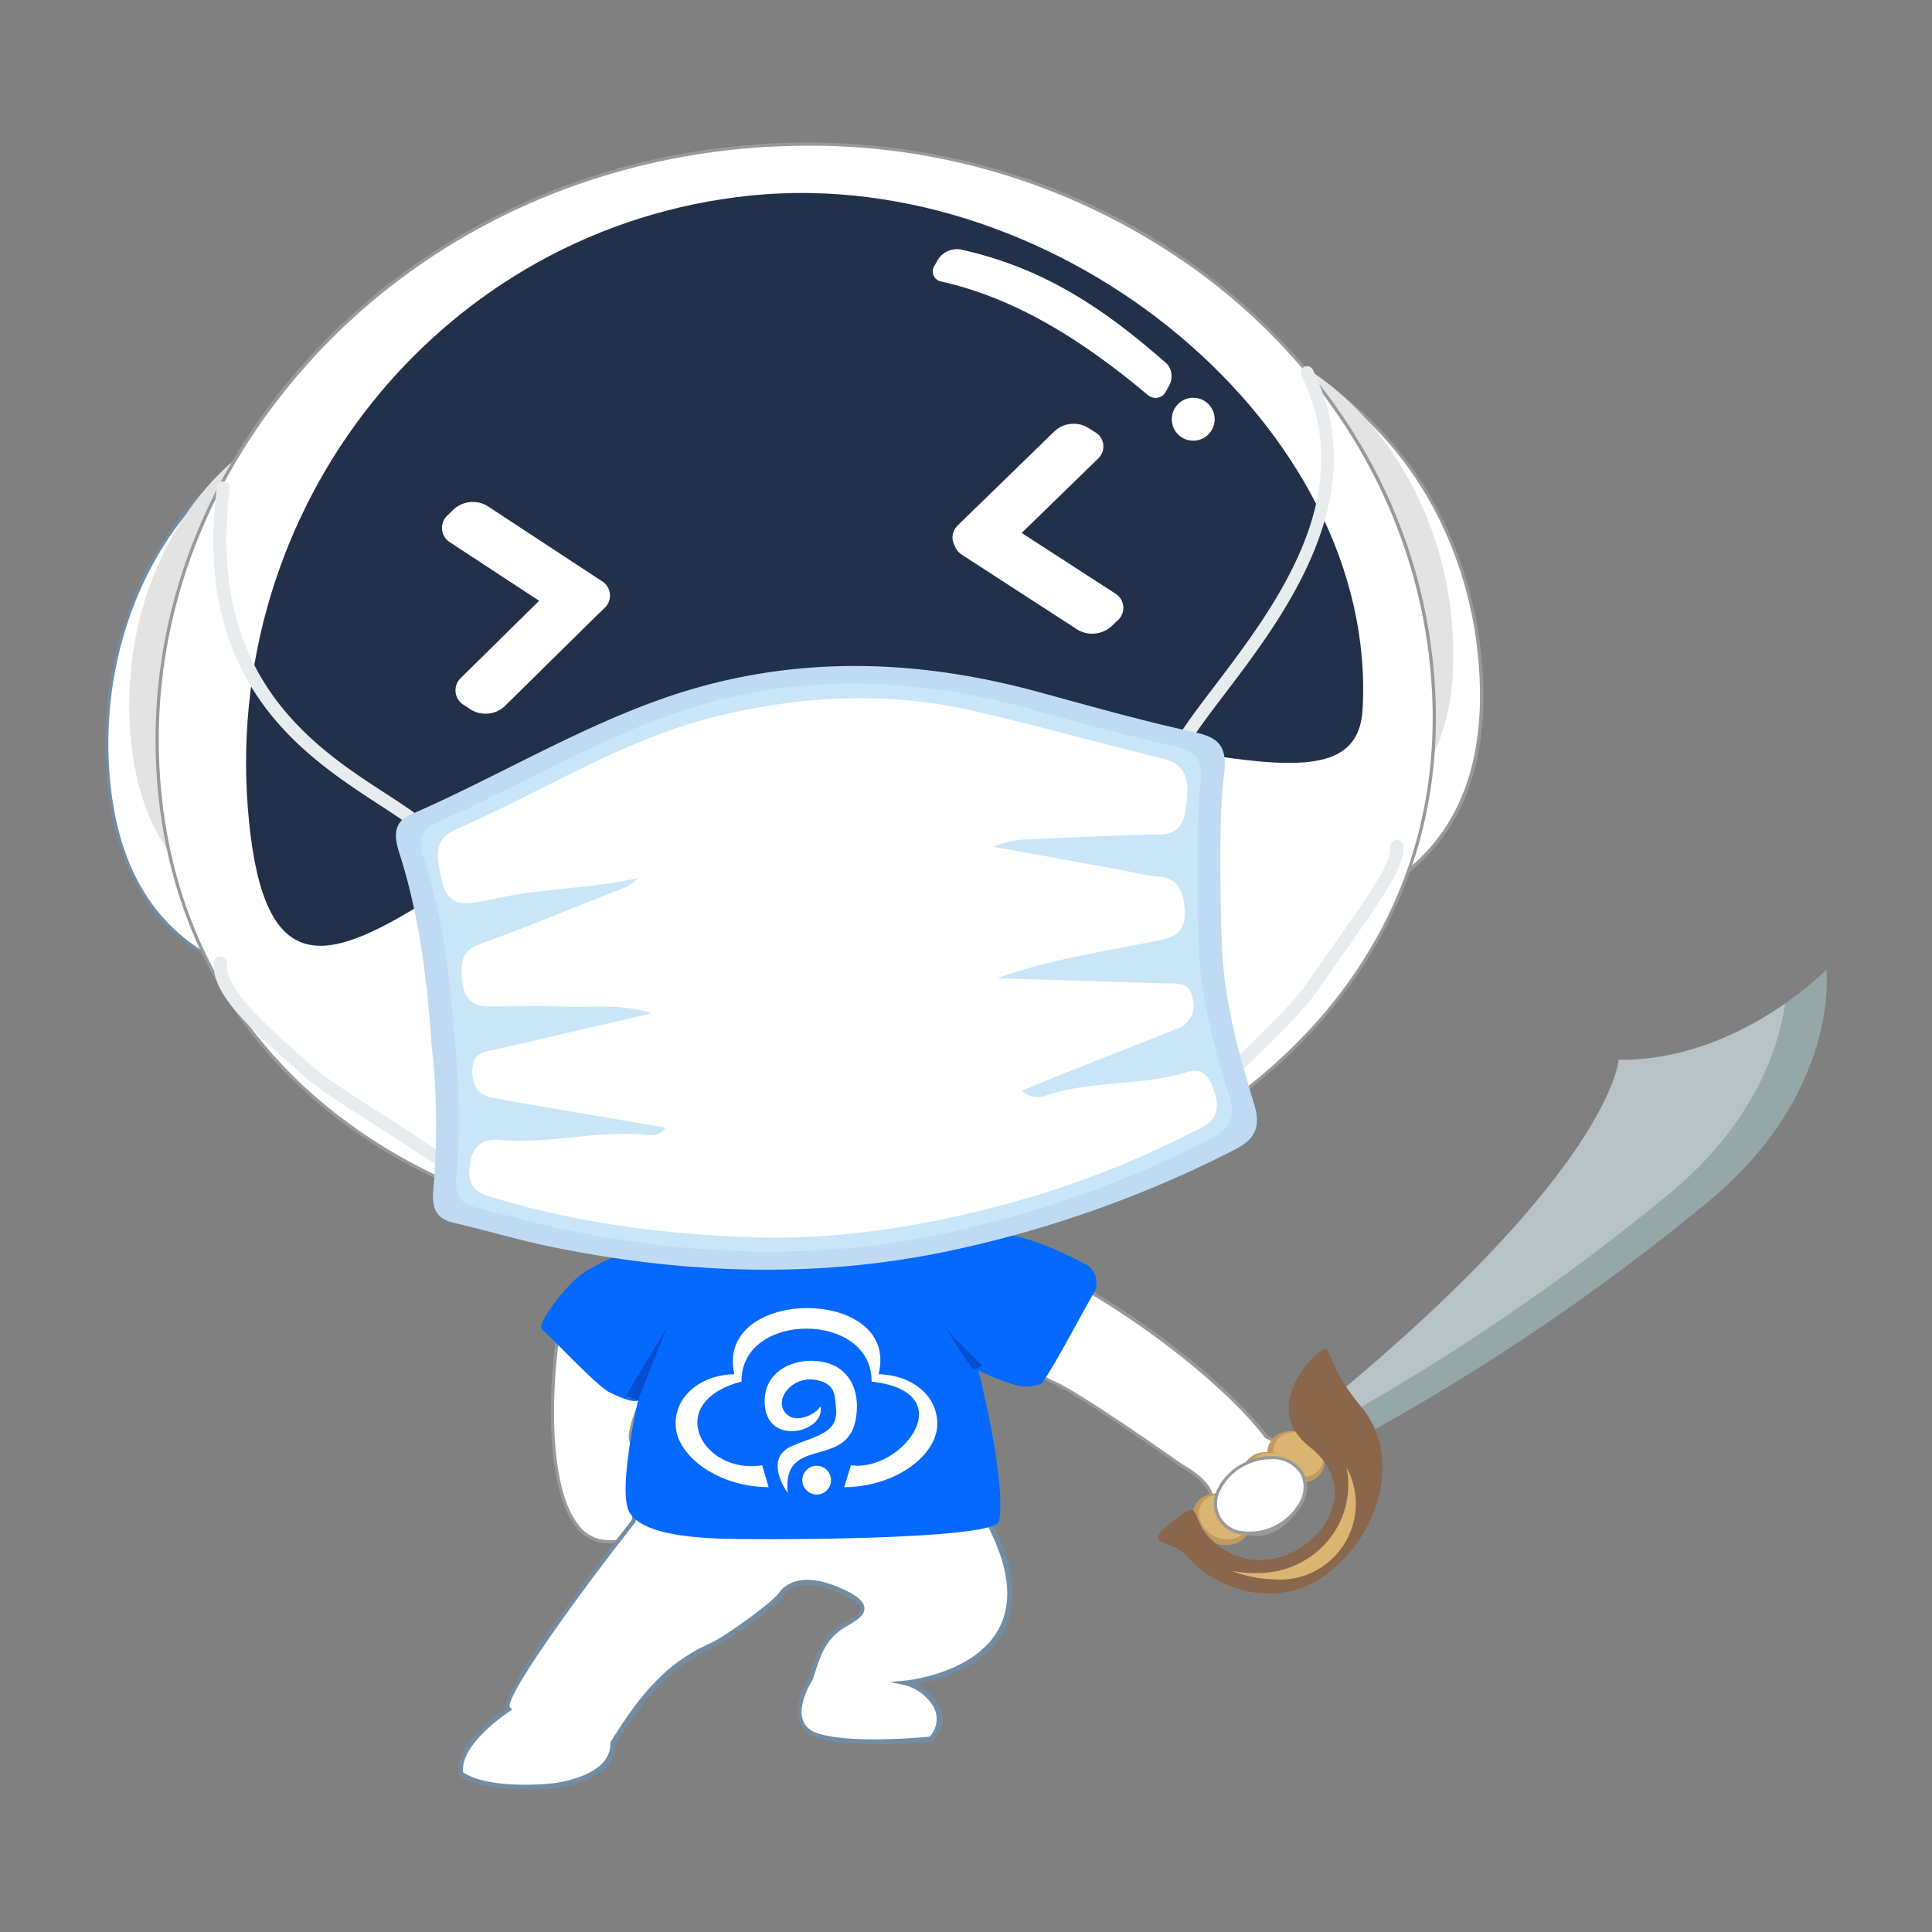 <svg id="图层_1" data-name="图层 1" xmlns="http://www.w3.org/2000/svg" viewBox="0 0 300 300"><rect x="0" y="0" width="300" height="300" fill="#808080" stroke="none"/><defs><style>.cls-1,.cls-10{fill:#fff;}.cls-1,.cls-3,.cls-5,.cls-9{fill-rule:evenodd;}.cls-2{fill:#728da3;}.cls-3{fill:#e4e3e3;}.cls-4{fill:#999;}.cls-5{fill:#0569ff;}.cls-6{fill:#034fd2;}.cls-7{fill:#e7bab9;}.cls-8{fill:#db9696;}.cls-9{fill:#23304a;}.cls-11{fill:#da4a4a;}.cls-12{fill:#7c6b6a;}.cls-13{fill:#fc6868;}.cls-14{fill:#e89b82;}.cls-15{fill:#e9ecee;}.cls-16{fill:#bedbf3;}.cls-17{fill:#c8e6f8;}.cls-18{fill:#96a7a8;}.cls-19{fill:#b8c2c4;}.cls-20{fill:#c19a61;}.cls-21{fill:#dbb471;}.cls-22{fill:#89664c;}</style></defs><path class="cls-1" d="M32.22,148.37,36,72.63C24.5,81.43,16.06,98,16.6,117.14c.47,16.29,6.51,26,15.62,31.23Z"/><path class="cls-2" d="M32.45,148.79l-.36-.2c-10-5.73-15.3-16.31-15.74-31.44-.51-18,7-35.13,19.51-44.72l.43-.33,0,.54Zm3.28-75.63c-12.16,9.56-19.38,26.35-18.88,44C17.27,131.9,22.37,142.27,32,148Z"/><path class="cls-3" d="M31.8,137.87l5.62-67.3C27.11,78.72,19.61,93.67,20.1,111c.38,13.3,4.82,21.82,11.7,26.9Z"/><path class="cls-1" d="M102.42,211.87s-4.53,7.83-4.56,11.44c0,0,2.09,5.87,4.42,6.84s1.9,9.57-8,9.24-9.59-23.54-6.62-37.79l3.83-3.49,10.94,7.68,0,6.08Z"/><path class="cls-4" d="M94.77,239.65h-.54a6.27,6.27,0,0,1-4.84-2.6c-4.83-6.15-4.65-22.88-2-35.49v-.08l4-3.68.16.11,11,7.76,0,6.28,0,.06c0,.08-4.46,7.75-4.52,11.27.19.52,2.17,5.78,4.27,6.65,1.07.44,1.58,2.18,1.18,4C103,236.74,100.34,239.65,94.77,239.65Zm-6.92-37.92c-2.59,12.49-2.8,29,1.94,35a5.75,5.75,0,0,0,4.46,2.41c5.64.2,8.25-2.61,8.83-5.29.33-1.57-.06-3.13-.89-3.47-2.41-1-4.48-6.74-4.57-7v-.09c0-3.51,4.11-10.72,4.56-11.5l0-5.89-10.67-7.49Z"/><path class="cls-1" d="M163.38,214.61c3.22,1.16,17.15,10.92,20.1,13,0,0,5.12,2.79,4.55,5.24s7.6,9.89,13.13,1.62c1.64-2.45,3.33-7.63-4.52-11.32-7.24-9.61-24.09-21.56-33.46-25.7l-5.69-.22L158,211.9l5.4,2.71Z"/><path class="cls-4" d="M195.05,238.53a7.34,7.34,0,0,1-2.9-.64c-2.79-1.22-4.67-3.78-4.37-5.1.53-2.24-4.37-4.94-4.42-5-2.81-2-16.85-11.83-20.06-13h0l-5.53-2.78v-.15l-.5-14.93,6.05.25c9.78,4.32,26.52,16.49,33.52,25.73,3.2,1.52,5.14,3.43,5.77,5.69a7.41,7.41,0,0,1-1.2,6C200.47,236,198.32,238.53,195.05,238.53Zm-31.57-24.15c3.3,1.2,17.36,11.06,20.14,13,.2.11,5.26,2.9,4.65,5.51-.23,1,1.42,3.36,4.08,4.52,1.89.82,5.52,1.51,8.6-3.09a6.91,6.91,0,0,0,1.14-5.57c-.59-2.12-2.46-3.94-5.56-5.4l-.09-.07c-6.92-9.18-23.57-21.28-33.32-25.6l-5.37-.21.48,14.25Z"/><path class="cls-1" d="M98.43,236.2S77,263.52,79,265.42c0,0-8.22,5.14-7.45,10,3.49,2.5,11.34,2.2,14.55,1.82,2.49-.3,9.09-1.82,9-6.47,5.54-9,9.7-12.75,15.55-15.36,1.95-.87,9.36-6.12,10.62-7.85,1.7-2.33,4.91-2.57,9.56-.45,6.19,2.84,1.43,4.32-.43,5.68-2.7,2-3.38,4.44-4.49,7.84,0,0-4.38,6.71.65,8.7s18,.67,18,.67,2.47-2.57.64-5.36a7.84,7.84,0,0,0-4.51-3.34s24.48-2.25,13.08-24.44l-5.16-6.7-49.61,2-.64,4Z"/><path class="cls-2" d="M81.42,277.87c-3.34,0-7.63-.39-10.07-2.14l-.13-.09,0-.15c-.72-4.56,5.77-9.16,7.31-10.18-.23-.89.66-3.71,9.14-15.43,4.76-6.6,9.82-13.07,10.42-13.84l.68-4.22,50.11-2,5.28,6.85c3.48,6.77,4,12.38,1.65,16.71-3.14,5.72-10.4,7.58-13.53,8.12a8.54,8.54,0,0,1,3.33,3c2,3-.66,5.79-.69,5.82l-.1.1-.13,0c-.54.05-13.17,1.3-18.22-.7a3.91,3.91,0,0,1-2.45-2.46c-.87-2.73,1.31-6.3,1.6-6.76l.16-.47c1-3.11,1.79-5.56,4.45-7.5.33-.24.73-.48,1.15-.73,1-.58,2.24-1.31,2.2-2,0-.45-.54-1.21-2.86-2.27-4.41-2-7.47-1.92-9.1.32-1.3,1.78-8.79,7.09-10.77,8-6.1,2.73-10.12,6.69-15.32,15.13,0,5.47-8.39,6.62-9.35,6.73A44.43,44.43,0,0,1,81.42,277.87Zm-9.5-2.66c3.32,2.25,10.69,2.08,14.16,1.67.35-.05,8.77-1.1,8.68-6.09v-.11l0-.09c5.32-8.65,9.43-12.7,15.71-15.51,1.88-.84,9.26-6.07,10.47-7.73s4.07-3.3,10-.57c2.19,1,3.24,1.94,3.29,2.92.06,1.18-1.34,2-2.57,2.72-.41.24-.79.47-1.09.68-2.46,1.81-3.18,4-4.18,7.13l-.21.61s-2.35,3.64-1.54,6.17a3.12,3.12,0,0,0,2,2c4.6,1.83,16.28.8,17.72.66a4,4,0,0,0,.51-4.79,7.64,7.64,0,0,0-4.27-3.19l-2.41-.51,2.45-.23c.1,0,10.62-1.05,14.4-7.94,2.25-4.1,1.71-9.47-1.63-16l-5-6.49-49.11,2-.61,3.81-.06.08c-10.27,13.07-20.35,27.39-19.44,28.72l.36.33-.42.26C79.14,265.79,71.4,270.69,71.92,275.21Z"/><path class="cls-5" d="M108.71,192s-10.18.58-18.09,5.63c-2.31,1.44-7.52,8-6.43,8.84s8.52,8.76,10.37,9.68,3.6,1.62,4.51,1.34c0,0-3.26,14.29-1.29,17.41s8.54,3.76,13.53,4,43.22.32,43.82-2.68c1.12-5.71-2.75-21.92-3.23-23.44a44.31,44.31,0,0,0,5.35,2.17,6.91,6.91,0,0,0,4.26,0c.93-.34,6.38-10.91,8.55-14.53a3.38,3.38,0,0,0-1.29-4c-3.56-1.88-10-5.09-15.4-4.95s-16-.79-16-.79l-28.85,1.18Z"/><path class="cls-6" d="M99.07,217.45l-1.93-.67,6.44-10.72-4.51,11.39Zm52.19-4.69c-.79-.61-4.51-6.7-4.51-6.7.78,1.13,5.8,6,5.8,6l-1.29.67Z"/><path class="cls-1" d="M217.86,135.88,204,58.78c13,7.51,23.8,23.33,25.76,43.05,1.66,16.75-3.26,27.51-11.93,34.05Z"/><path class="cls-4" d="M217.69,136.32l-14-78,.47.27c14.13,8.19,24,24.75,25.87,43.25,1.55,15.56-2.5,27.09-12,34.27Zm-13.32-77L218,135.43c9.13-7.08,13-18.38,11.5-33.58C227.74,83.73,218.12,67.47,204.37,59.27Z"/><path class="cls-3" d="M216.91,125.06l-14.6-68.2c11.65,7,21.31,21.32,23.08,39.11,1.35,13.67-2.09,23-8.48,29.09Z"/><path class="cls-1" d="M114.6,22.91c54.54-5.4,102.82,31.21,107.72,80.62S185.94,187,131.4,192.36,29.71,172.52,24.81,123.11,60.06,28.32,114.6,22.91Z"/><path class="cls-4" d="M117.12,193.33c-21.84,0-42-5.11-57.76-14.82-20.42-12.56-32.45-31.7-34.8-55.38-2.38-24,5.67-47.74,22.67-66.79s41-31.06,67.35-33.68l0,.25,0-.25c26.38-2.61,52.17,4.42,72.65,19.81s33,37,35.34,61c2.34,23.68-5.69,44.81-23.25,61.13-16.51,15.34-40.62,25.28-67.89,28C126.6,193.09,121.82,193.33,117.12,193.33Zm8.24-170.7q-5.34,0-10.73.53c-26.26,2.6-50.06,14.51-67,33.52S22.69,99.2,25.06,123.09c2.33,23.51,14.28,42.52,34.56,55,19.11,11.74,44.59,16.73,71.76,14s51.17-12.58,67.6-27.85c17.44-16.2,25.42-37.2,23.09-60.71-2.37-23.88-14.85-45.43-35.14-60.69A102.18,102.18,0,0,0,125.36,22.63Z"/><path class="cls-7" d="M98.8,130.72c.17,1.74-5.14,3.73-12.31,4.74-.88.12-1.79.23-2.72.32h-.06c-1.48.15-2.92.24-4.27.28-.92,0-1.8,0-2.64,0-5.08-.08-8.63-.94-8.77-2.32-.17-1.71,5-3.67,12.08-4.69.91-.13,1.84-.25,2.8-.35h.16c1.42-.14,2.8-.24,4.11-.28.92,0,1.81-.05,2.65,0C95,128.47,98.66,129.33,98.8,130.72Z"/><path class="cls-7" d="M184,122.27c.18,1.74-5.15,3.74-12.33,4.74-.88.13-1.78.23-2.7.32h-.09c-1.48.15-2.91.24-4.27.28-.91,0-1.8,0-2.64,0-5.06-.09-8.59-.94-8.73-2.32-.17-1.71,5-3.67,12.05-4.69.9-.13,1.83-.24,2.79-.34l.19,0c1.42-.14,2.79-.23,4.09-.28.92,0,1.8,0,2.65,0C180.22,120,183.89,120.88,184,122.27Z"/><path class="cls-8" d="M82.91,128.73l-3.47,7.34c-.92,0-1.8,0-2.64,0l3.31-7C81,129,82,128.83,82.91,128.73Z"/><path class="cls-8" d="M89.83,128.41l-3.34,7.05c-.88.12-1.79.23-2.72.32h-.06l3.47-7.35C88.1,128.41,89,128.39,89.83,128.41Z"/><path class="cls-8" d="M168.1,120.29l-3.47,7.33c-.91,0-1.8,0-2.64,0l3.32-7Z"/><path class="cls-8" d="M175,120,171.69,127c-.88.13-1.78.23-2.7.32h-.09l3.48-7.35C173.3,120,174.18,119.94,175,120Z"/><path class="cls-9" d="M116.69,30.35c48-4.82,97.42,36.18,94.89,79.86-1.13,19.51-38.6-2.34-86.61,2.49s-81.39,63.77-86.3,14.89,30-92.41,78-97.24Z"/><path class="cls-10" d="M181.54,59.88l-.45.83a1.82,1.82,0,0,1-2.83.65c-10-8.4-20.49-15.08-32.22-17.67a1.6,1.6,0,0,1-.89-2.5l.46-.83a3.5,3.5,0,0,1,3.51-1.63c13.71,3,23.22,10,32.06,17.74a2.94,2.94,0,0,1,.36,3.41ZM186,68.35a3.33,3.33,0,1,1,2.53-4,3.33,3.33,0,0,1-2.53,4Z"/><path class="cls-10" d="M169.09,66.5l.84.54a2.56,2.56,0,0,1,.62,4.13L155.39,85.93a4.4,4.4,0,0,1-5.23.35l-.84-.54a2.56,2.56,0,0,1-.62-4.14l15.16-14.75a4.4,4.4,0,0,1,5.23-.35Zm-13.93,14,18.06,11.69a2.6,2.6,0,0,1,.21,4.25l-.72.7a4.49,4.49,0,0,1-5.29.7L149.35,86.13c-1.52-1-1.61-2.88-.21-4.25l.73-.71a4.5,4.5,0,0,1,5.29-.69ZM87.76,95.94,69.83,84.18a2.64,2.64,0,0,1-.21-4.27l.72-.71a4.41,4.41,0,0,1,5.25-.69L93.51,90.27a2.63,2.63,0,0,1,.22,4.27l-.72.71a4.41,4.41,0,0,1-5.25.69ZM73,110.11l-.84-.56a2.65,2.65,0,0,1-.64-4.24l15.3-15.08a4.43,4.43,0,0,1,5.29-.35l.84.56a2.63,2.63,0,0,1,.63,4.23L78.28,109.75a4.41,4.41,0,0,1-5.29.36Z"/><path class="cls-1" d="M115.14,214.42v.11c-12.24,3.19-6.15,14.5,3.21,13l1,3.4c-7.89-.06-14.07-4.79-14.42-9.36s3.71-8.08,9.1-8.18c-3.1-13.69,25.84-13.69,22.39,0,5.38.1,9.45,3.61,9.1,8.18s-6.53,9.3-14.43,9.36l1.05-3.4c7.88,1.11,17.52-11.36,3.2-13v-.11C135.32,203.6,115.14,203.61,115.14,214.42Z"/><path class="cls-1" d="M122.31,231.81c-.88-9,9.05-3.66,10.54-11.29.61-3.16,0-6.54-3-8.32-4.36-2.24-11.68-.3-11.08,6.08s9.45,4,8.64.11c-1.26,1.7-3.82,2.32-5,1.42-2.71-2,.45-6.51,4.64-5.46,2.75.68,2.57,2.36,2.77,4.35.41,4-3.44,4.27-7,5.91C118.48,226.63,122.31,231.81,122.31,231.81Z"/><path class="cls-1" d="M126.8,227.61a2.23,2.23,0,1,1-2.22,2.22A2.23,2.23,0,0,1,126.8,227.61Z"/><path class="cls-11" d="M86.15,147.55l87.2-8.64s4.86,24.56-37.5,33.21C92.28,176.84,84.58,152.15,86.15,147.55Z"/><path class="cls-12" d="M125.64,173.18c-12.06,0-26.95-2.5-35.52-13.21-4.23-5.27-5.14-10.53-4.45-12.58l.11-.3.32,0,87.66-8.69.08.44c0,.25,4.47,25.15-37.89,33.8A96.71,96.71,0,0,1,125.64,173.18ZM86.54,148c-.42,2,.62,6.66,4.36,11.32,11,13.73,32.85,13.59,44.89,12.28,38.16-7.79,37.49-28.82,37.13-32.17Z"/><path class="cls-13" d="M161.1,161.59c-6.41-3.78-16.93-5.65-28.56-4.5-13,1.29-23.83,6-28.85,11.77,7.47,2.9,17.75,4.41,31.72,2.9C147.32,169.32,155.5,165.63,161.1,161.59Z"/><rect class="cls-10" x="85.67" y="143.24" width="88.04" height="2.81" transform="translate(-13.64 13.5) rotate(-5.66)"/><path class="cls-12" d="M85.58,150.94l-.38-3.79.5-.05,88.1-8.74.38,3.8-.5.05Zm.71-2.9.18,1.81,86.61-8.59-.17-1.81Z"/><g id="nose"><path class="cls-14" d="M128.48,128.62A31.18,31.18,0,0,1,118,128c-1.23-.3-2.35.78-1.68,1.63a14.61,14.61,0,0,0,24.22-2.4c.48-1-.82-1.81-2-1.27A31.28,31.28,0,0,1,128.48,128.62Z"/></g><path class="cls-15" d="M77.29,188.37a1,1,0,0,1-.77-.36c-2.84-3.45-10.7-8.46-17.63-12.88C54,172,49.38,169.06,47.07,167l-.85-.76c-7.51-6.67-13.44-11.94-13-16.81a1,1,0,0,1,1.08-.91,1,1,0,0,1,.92,1.08c-.33,3.87,5.55,9.09,12.36,15.15l.86.76c2.19,1.94,6.74,4.85,11.56,7.92C67,178,75,183.05,78.06,186.73a1,1,0,0,1-.13,1.41A1,1,0,0,1,77.29,188.37Z"/><path class="cls-15" d="M68.46,132.93a1,1,0,0,1-.92-.62c-1-2.36-4.59-4.71-8.76-7.42-11.54-7.53-29-18.9-25.1-49.25a1,1,0,0,1,2,.26C31.94,105,48.75,116,59.88,123.21c4.62,3,8.27,5.4,9.51,8.33a1,1,0,0,1-.54,1.31A1,1,0,0,1,68.46,132.93Z"/><path class="cls-15" d="M184,176.37a1,1,0,0,1-.48-.12,1,1,0,0,1-.4-1.35c2.13-4,6.73-8.51,11.18-12.89,3.53-3.47,6.85-6.74,8.78-9.53,1.51-2.19,2.94-4.22,4.27-6.1,4.91-7,8.8-12.49,8.53-14.86a1,1,0,0,1,2-.22c.35,3.12-3.13,8.06-8.89,16.23-1.32,1.88-2.75,3.9-4.26,6.08-2,2.95-5.42,6.29-9,9.83-4.34,4.28-8.83,8.7-10.82,12.4A1,1,0,0,1,184,176.37Z"/><path class="cls-15" d="M181.78,120.27a.65.65,0,0,1-.2,0,1,1,0,0,1-.78-1.18c.63-3.12,3.77-7.25,7.74-12.48,9.55-12.58,22.64-29.8,13.56-48.25a1,1,0,1,1,1.79-.88c9.63,19.55-4.44,38.08-13.76,50.34-3.66,4.82-6.83,9-7.37,11.67A1,1,0,0,1,181.78,120.27Z"/><path class="cls-16" d="M189.71,146c.21,8.78,2.48,17.12,5,25.33,1.29,4.16-.26,5.81-3.14,7.27a178,178,0,0,1-44.74,15.76c-20.29,4.19-40.63,3.44-61-.71-5.15-1.05-10.23-2.57-15.36-3.77-2.63-.61-3.47-2.13-3.18-5.18A115.54,115.54,0,0,0,67,162c-.69-10-1.93-20-5-29.57-.82-2.57-.94-4.77,1.75-5.94,13-5.64,25.34-13.09,38.69-17.85,19.43-6.94,39.11-6.6,59-1.14,8,2.18,16,4.45,24,6.19,3.82.82,5.24,2.15,4.6,6.84C189.11,127.05,189.65,145.38,189.71,146Z"/><path class="cls-17" d="M186.11,146.2c.19,8.26,2.33,16.12,4.74,23.85,1.22,3.91-.24,5.47-2.95,6.84a167.67,167.67,0,0,1-42.12,14.83c-19.1,3.95-38.24,3.24-57.43-.67-4.84-1-9.63-2.41-14.46-3.54-2.47-.58-3.26-2-3-4.88a109.76,109.76,0,0,0-.32-21.36c-.65-9.45-1.81-18.8-4.71-27.82-.77-2.43-.88-4.5,1.65-5.6,12.25-5.31,23.85-12.32,36.41-16.8,18.29-6.53,36.82-6.21,55.55-1.08,7.51,2.06,15,4.19,22.59,5.83,3.6.77,4.94,2,4.32,6.44C185.54,128.41,186.05,145.66,186.11,146.2Z"/><path class="cls-10" d="M76.58,163.05c-1.93.24-3.4.93-3.24,3.65.15,2.51,1.42,3.52,3.42,3.82,1.25.19,2.5.46,3.75.68l22.85,3.9c-1,1.47-2.25,1.18-3.29,1.08-7.59-.67-15,1.53-22.63.83-2.56-.24-4.23,1-4.54,4.3s1.47,4,3.51,4.59c12.81,3.93,25.88,5.61,39,6.18,15,.66,29.62-1.88,44-6a151.82,151.82,0,0,0,27.17-11c2.15-1.1,2.91-2.74,2-5.5-.76-2.42-1.88-3.85-4.17-3.13-7.05,2.2-14.56,1.29-21.61,3.53a3.69,3.69,0,0,1-4.13-.6c1.56-.66,2.71-1.16,3.87-1.62,6.72-2.69,13.46-5.33,20.17-8a3.74,3.74,0,0,0,2.51-4.56c-.44-2.55-2.1-2.53-3.8-2.48l-26.6-.82c8.35-3,16.94-4.19,25.43-5.95,2.31-.48,3.94-1.44,3.71-4.71-.21-3-1.14-4.86-4-5.11-1.88-.16-3.75-.62-5.63-1l-20.08-3.65a14.82,14.82,0,0,1,5.46-1.15c6.79-.3,13.58-.64,20.37-.75,3.78-.06,4-2.91,4.25-6,.3-3.32-.9-5.08-3.78-5.79-9.78-2.42-19.52-5.1-29.32-7.38-13.22-3.08-26.37-2.4-39.39.68-14.51,3.43-27.31,11.69-40.93,17.65-3.81,1.66-3.1,4.47-2.31,7.94.86,3.77,3,3.83,5.5,3.39,1.24-.21,2.47-.47,3.71-.72,7-1.43,14.19-1.41,21.22-3a5.19,5.19,0,0,1-2.18,1.53c-7.43,2.94-14.83,6-22.32,8.72-2.88,1-3.07,3-2.72,5.9.36,3,2,3.78,4.23,3.79,3.66,0,7.31-.18,11,0,4.69.24,9.4-.56,14.13,1.07Z"/><path class="cls-18" d="M259.44,185.14c13-10.81,16.74-22.4,17.79-29.37a48.17,48.17,0,0,0,6.37-5.19s2.21,18.86-18.09,35.8a342.42,342.42,0,0,1-52.9,36.05l-2.27-3.35A348.11,348.11,0,0,0,259.44,185.14Z"/><path class="cls-19" d="M210.34,219.08,208.22,216c42.23-35.24,43.12-51.44,43.12-51.44,10.83.14,20.1-4.73,25.89-8.75-1.05,7-4.83,18.56-17.79,29.37A348.11,348.11,0,0,1,210.34,219.08Z"/><path class="cls-20" d="M197.85,223.17c-1.6,1.44-1.36,4,.51,5.68s4.67,1.9,6.27.46,1.35-4-.52-5.68S199.43,221.73,197.85,223.17Z"/><path class="cls-21" d="M198.66,223.22c-1.38,1.25-1.18,3.45.44,4.92s4.06,1.65,5.44.4,1.18-3.45-.44-4.92S200,222,198.66,223.22Z"/><path class="cls-20" d="M194,226.4c-1.6,1.44-1.37,4,.5,5.67s4.68,1.91,6.27.47,1.36-4-.51-5.68S195.57,225,194,226.4Z"/><path class="cls-21" d="M194.8,226.44c-1.38,1.25-1.18,3.45.44,4.92s4.06,1.65,5.44.4,1.18-3.45-.44-4.92S196.18,225.19,194.8,226.44Z"/><path class="cls-20" d="M190.12,229.62c-1.59,1.44-1.36,4,.51,5.67s4.68,1.91,6.27.47,1.36-4-.51-5.68S191.71,228.18,190.12,229.62Z"/><path class="cls-21" d="M190.94,229.66c-1.38,1.25-1.18,3.45.44,4.92s4.06,1.65,5.44.41,1.18-3.45-.45-4.93S192.32,228.41,190.94,229.66Z"/><path class="cls-20" d="M186.26,232.84c-1.59,1.44-1.36,4,.51,5.67s4.67,1.91,6.27.47,1.36-4-.51-5.67S187.85,231.4,186.26,232.84Z"/><path class="cls-21" d="M187.08,232.89c-1.38,1.24-1.18,3.44.44,4.92s4,1.65,5.43.4,1.18-3.45-.44-4.92S188.45,231.64,187.08,232.89Z"/><path class="cls-22" d="M181.49,236.73c5.48-4.57,3-1.4,6.36,2.09,10,10.31,27.05-5.06,15.57-14.09-6.5-5.11-1.95-12,1.45-14.8,2.16-1.8.48,1.39,6.52,8.55s3.34,18.72-4.64,25.37c-8.28,6.91-18.36,2.55-22.23-2C181.9,238.72,177.27,240.25,181.49,236.73Z"/><path class="cls-21" d="M195.38,244.26a14.16,14.16,0,0,0,9.66-3.8,13.5,13.5,0,0,0,4.05-12.6,11.78,11.78,0,0,1-11.21,17.39,19.86,19.86,0,0,1-6.62-1.33A19.71,19.71,0,0,0,195.38,244.26Z"/><ellipse class="cls-10" cx="195.71" cy="232.23" rx="7.28" ry="5.46" transform="translate(-84.78 115.78) rotate(-27.33)"/><path class="cls-4" d="M194.12,238.37a7.45,7.45,0,0,1-1.25-.11,4.81,4.81,0,0,1-3.73-7.21,8.9,8.9,0,0,1,4-3.89c3.69-1.91,7.86-1.18,9.31,1.61a5.12,5.12,0,0,1-.12,4.63,8.82,8.82,0,0,1-3.95,3.9A9.29,9.29,0,0,1,194.12,238.37Zm3.19-11.78a8.81,8.81,0,0,0-4,1,8.38,8.38,0,0,0-3.73,3.67,4.32,4.32,0,0,0,3.36,6.5,8.85,8.85,0,0,0,8.88-4.59A4.58,4.58,0,0,0,202,229h0A5,5,0,0,0,197.31,226.59Z"/></svg>